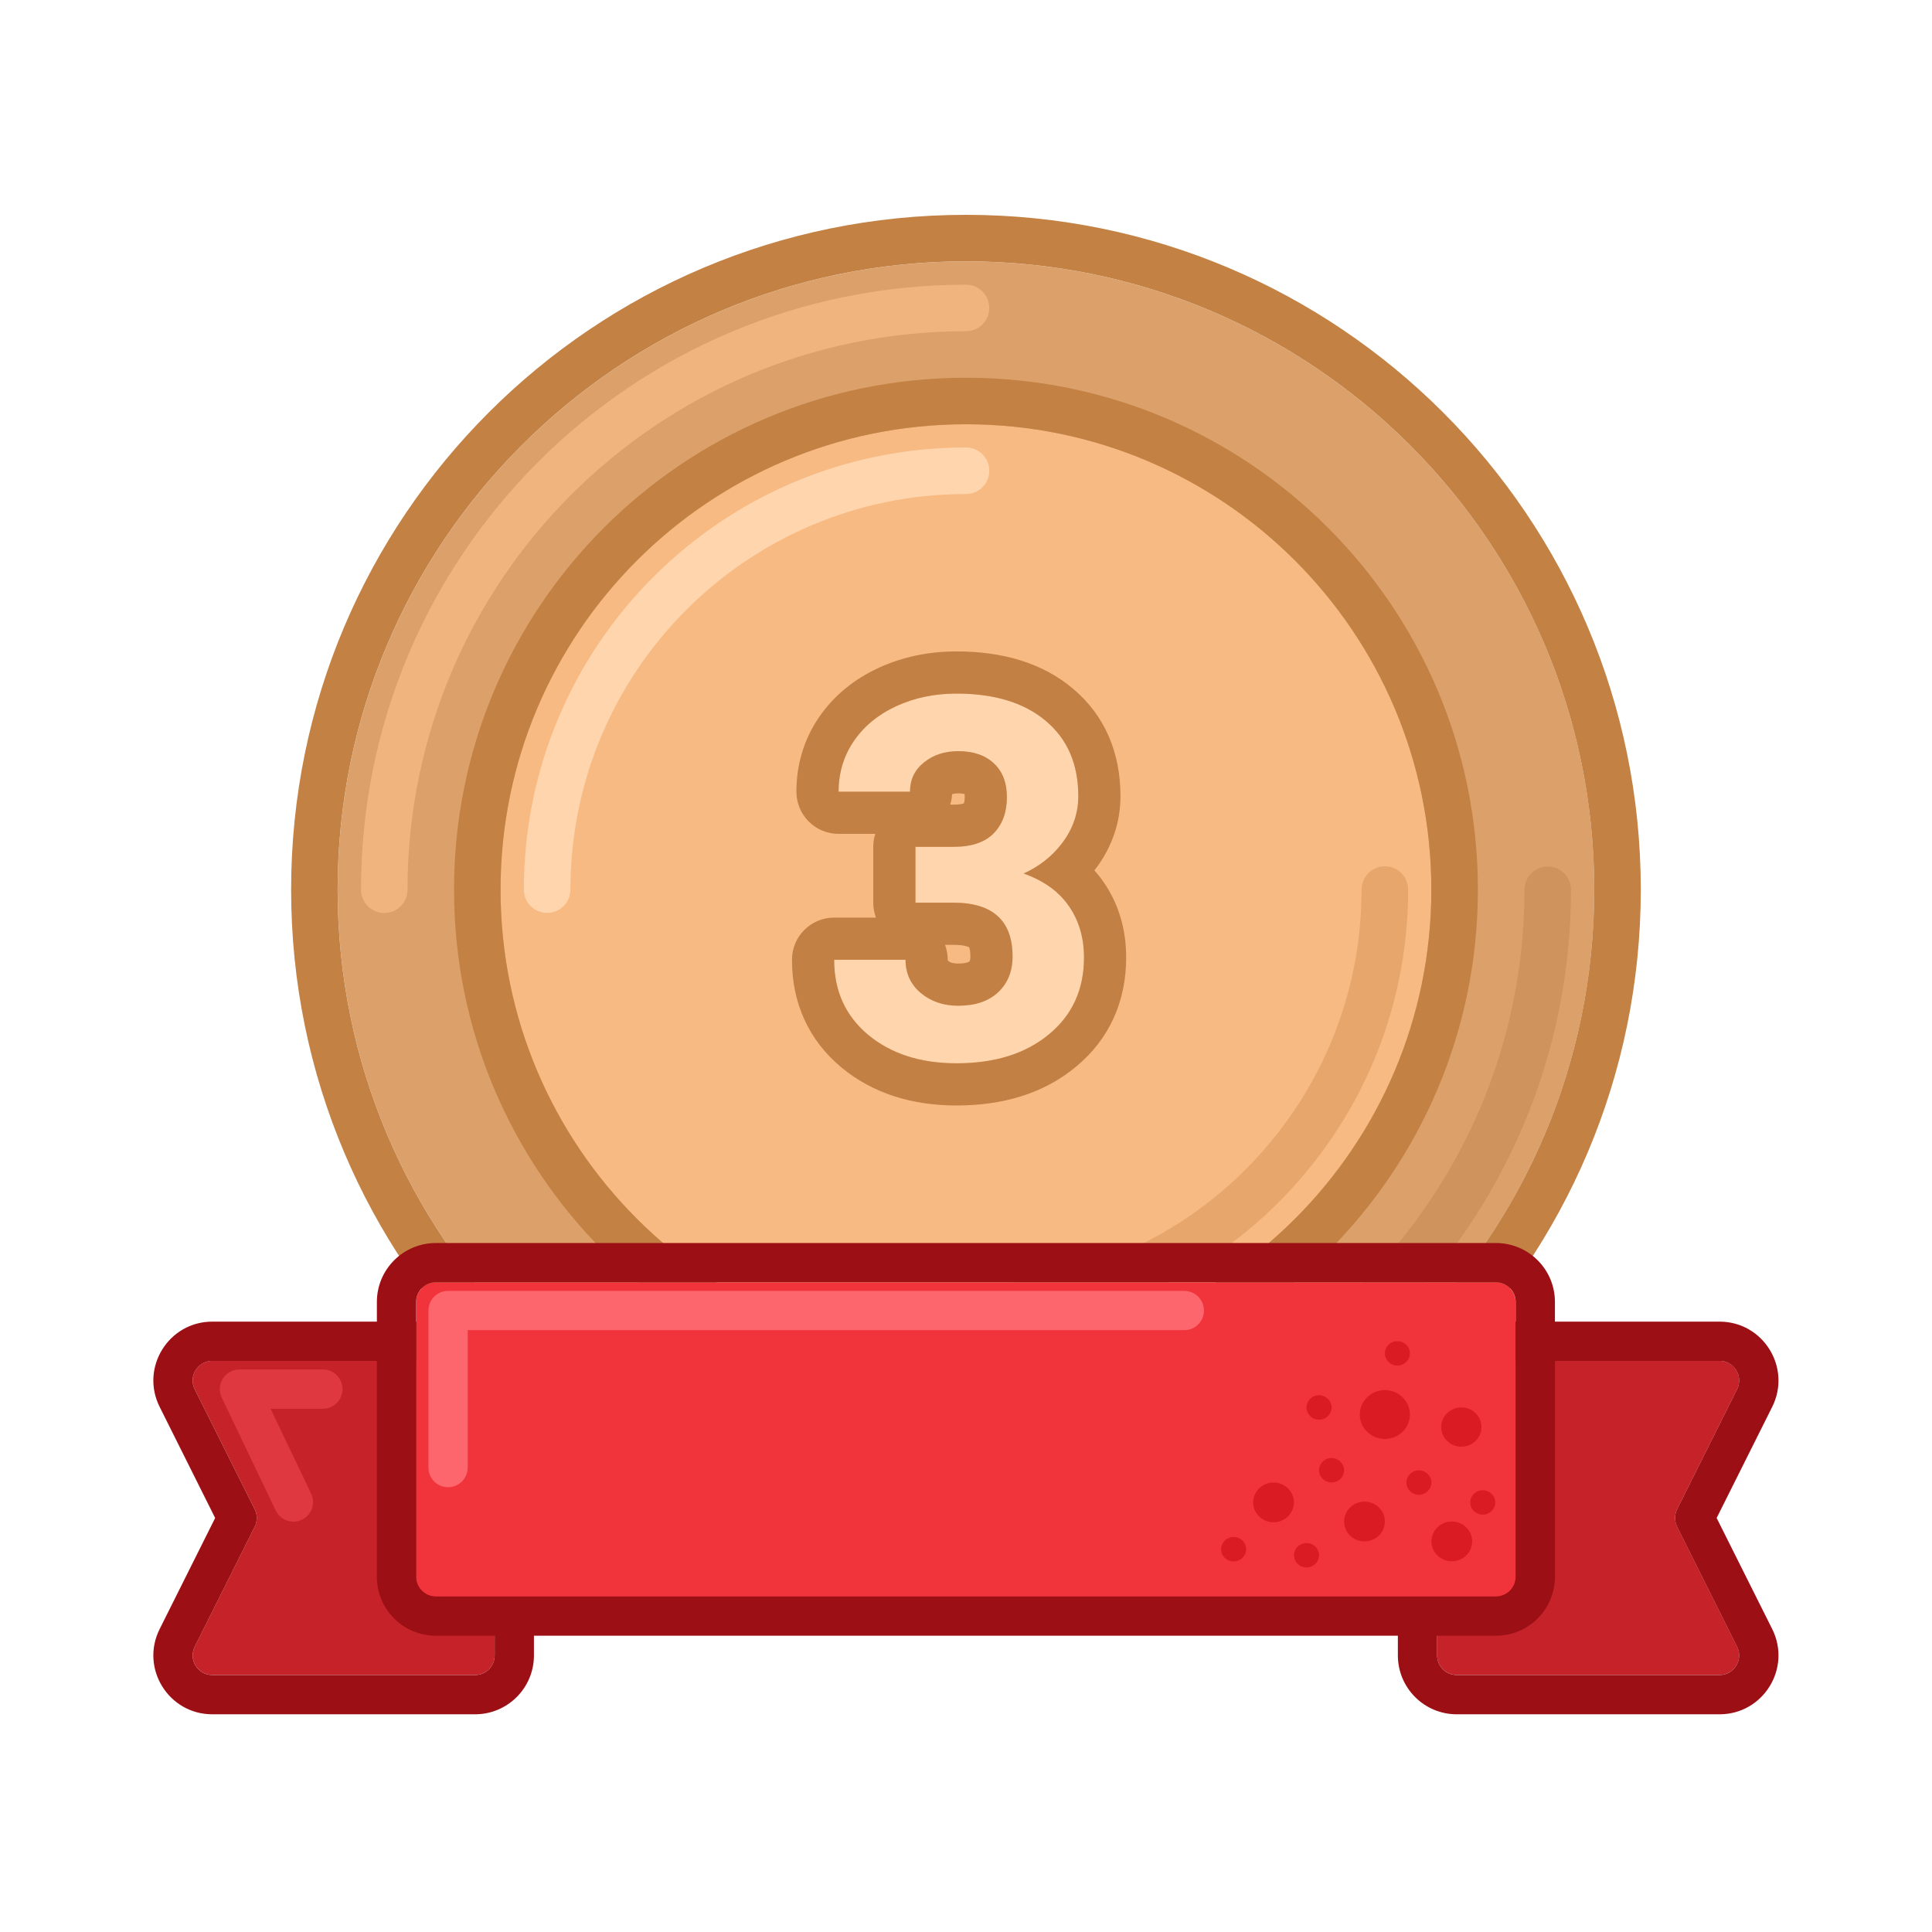<svg width="41" height="41" viewBox="0 0 41 41" fill="none" xmlns="http://www.w3.org/2000/svg">
<path d="M33.833 18.88C33.833 26.244 27.863 32.214 20.499 32.214C13.136 32.214 7.166 26.244 7.166 18.88C7.166 11.516 13.136 5.547 20.499 5.547C27.863 5.547 33.833 11.516 33.833 18.88Z" fill="#DCA16A"/>
<path fill-rule="evenodd" clip-rule="evenodd" d="M34.82 18.88C34.82 26.789 28.408 33.201 20.499 33.201C12.589 33.201 6.178 26.789 6.178 18.88C6.178 10.97 12.589 4.559 20.499 4.559C28.408 4.559 34.82 10.97 34.82 18.88ZM20.499 32.213C27.863 32.213 33.832 26.243 33.832 18.88C33.832 11.516 27.863 5.546 20.499 5.546C13.135 5.546 7.165 11.516 7.165 18.88C7.165 26.243 13.135 32.213 20.499 32.213Z" fill="#C38144"/>
<path fill-rule="evenodd" clip-rule="evenodd" d="M8.155 19.375C7.882 19.375 7.661 19.154 7.661 18.881C7.661 11.79 13.409 6.042 20.5 6.042C20.773 6.042 20.994 6.263 20.994 6.535C20.994 6.808 20.773 7.029 20.5 7.029C13.955 7.029 8.648 12.336 8.648 18.881C8.648 19.154 8.427 19.375 8.155 19.375Z" fill="#F0B57F"/>
<path fill-rule="evenodd" clip-rule="evenodd" d="M32.845 18.387C33.118 18.387 33.339 18.608 33.339 18.881C33.339 25.972 27.591 31.72 20.5 31.72C20.227 31.72 20.006 31.499 20.006 31.226C20.006 30.953 20.227 30.732 20.5 30.732C27.045 30.732 32.352 25.426 32.352 18.881C32.352 18.608 32.573 18.387 32.845 18.387Z" fill="#CF945D"/>
<path d="M30.376 18.88C30.376 24.335 25.954 28.757 20.5 28.757C15.045 28.757 10.623 24.335 10.623 18.88C10.623 13.426 15.045 9.004 20.5 9.004C25.954 9.004 30.376 13.426 30.376 18.88Z" fill="#F7BA82"/>
<path fill-rule="evenodd" clip-rule="evenodd" d="M31.363 18.88C31.363 24.88 26.499 29.744 20.499 29.744C14.499 29.744 9.635 24.88 9.635 18.88C9.635 12.88 14.499 8.016 20.499 8.016C26.499 8.016 31.363 12.88 31.363 18.88ZM20.499 28.756C25.954 28.756 30.375 24.334 30.375 18.88C30.375 13.425 25.954 9.003 20.499 9.003C15.044 9.003 10.622 13.425 10.622 18.88C10.622 24.334 15.044 28.756 20.499 28.756Z" fill="#C38144"/>
<path fill-rule="evenodd" clip-rule="evenodd" d="M20.5 27.274C25.137 27.274 28.895 23.515 28.895 18.879C28.895 18.606 29.116 18.385 29.389 18.385C29.662 18.385 29.883 18.606 29.883 18.879C29.883 24.061 25.682 28.262 20.5 28.262C20.227 28.262 20.006 28.041 20.006 27.768C20.006 27.495 20.227 27.274 20.5 27.274Z" fill="#E6A66C"/>
<path fill-rule="evenodd" clip-rule="evenodd" d="M20.5 10.484C15.863 10.484 12.105 14.242 12.105 18.879C12.105 19.151 11.884 19.373 11.611 19.373C11.338 19.373 11.117 19.151 11.117 18.879C11.117 13.697 15.318 9.496 20.5 9.496C20.773 9.496 20.994 9.717 20.994 9.99C20.994 10.263 20.773 10.484 20.5 10.484Z" fill="#FFD5AE"/>
<path d="M5.405 32.026L4.133 29.482C3.995 29.205 4.196 28.879 4.506 28.879L10.082 28.879C10.312 28.879 10.498 29.066 10.498 29.296L10.498 35.129C10.498 35.359 10.312 35.546 10.082 35.546L4.506 35.546C4.196 35.546 3.995 35.22 4.133 34.943L5.405 32.399C5.464 32.281 5.464 32.143 5.405 32.026Z" fill="#C52229"/>
<path d="M35.592 32.026L36.864 29.482C37.002 29.205 36.801 28.879 36.491 28.879L30.915 28.879C30.685 28.879 30.498 29.066 30.498 29.296L30.498 35.129C30.498 35.359 30.685 35.546 30.915 35.546L36.491 35.546C36.801 35.546 37.002 35.22 36.864 34.943L35.592 32.399C35.533 32.281 35.533 32.143 35.592 32.026Z" fill="#C52229"/>
<path fill-rule="evenodd" clip-rule="evenodd" d="M4.566 32.214L3.388 29.856C2.972 29.025 3.576 28.047 4.506 28.047L10.081 28.047C10.772 28.047 11.331 28.607 11.331 29.297L11.331 35.13C11.331 35.821 10.772 36.38 10.081 36.38L4.506 36.38C3.576 36.38 2.972 35.402 3.388 34.571L4.566 32.214ZM4.659 32.399C4.659 32.4 4.659 32.4 4.66 32.4L5.032 32.214L4.66 32.4L4.659 32.399ZM36.43 32.214L37.609 29.856C38.024 29.025 37.42 28.047 36.491 28.047L30.915 28.047C30.224 28.047 29.665 28.607 29.665 29.297L29.665 35.13C29.665 35.821 30.224 36.38 30.915 36.38L36.491 36.38C37.42 36.38 38.024 35.402 37.609 34.571L36.43 32.214ZM36.863 29.483L35.591 32.027C35.533 32.145 35.533 32.283 35.591 32.4L36.863 34.944C37.002 35.221 36.8 35.547 36.491 35.547L30.915 35.547C30.685 35.547 30.498 35.36 30.498 35.13L30.498 29.297C30.498 29.067 30.685 28.88 30.915 28.88L36.491 28.88C36.8 28.88 37.002 29.206 36.863 29.483ZM4.133 29.483L5.405 32.027C5.464 32.145 5.464 32.283 5.405 32.4L4.133 34.944C3.994 35.221 4.196 35.547 4.506 35.547L10.081 35.547C10.312 35.547 10.498 35.36 10.498 35.13L10.498 29.297C10.498 29.067 10.312 28.88 10.081 28.88L4.506 28.88C4.196 28.88 3.994 29.206 4.133 29.483Z" fill="#9B0F15"/>
<path fill-rule="evenodd" clip-rule="evenodd" d="M4.728 29.257C4.805 29.136 4.938 29.062 5.081 29.062H6.852C7.082 29.062 7.268 29.249 7.268 29.479C7.268 29.709 7.082 29.896 6.852 29.896H5.742L6.602 31.695C6.702 31.903 6.614 32.152 6.406 32.251C6.199 32.35 5.95 32.262 5.851 32.055L4.705 29.659C4.643 29.53 4.652 29.378 4.728 29.257Z" fill="#DF3840"/>
<path d="M32.164 33.465L32.164 27.631C32.164 27.401 31.977 27.215 31.747 27.215L9.247 27.215C9.017 27.215 8.831 27.401 8.831 27.631L8.831 33.465C8.831 33.695 9.017 33.882 9.247 33.882L31.747 33.882C31.977 33.882 32.164 33.695 32.164 33.465Z" fill="#F1333B"/>
<path fill-rule="evenodd" clip-rule="evenodd" d="M32.998 27.629L32.998 33.462C32.998 34.153 32.438 34.712 31.748 34.712L9.248 34.712C8.558 34.712 7.998 34.153 7.998 33.462L7.998 27.629C7.998 26.939 8.558 26.379 9.248 26.379L31.748 26.379C32.438 26.379 32.998 26.939 32.998 27.629ZM32.165 27.629L32.165 33.462C32.165 33.692 31.978 33.879 31.748 33.879L9.248 33.879C9.018 33.879 8.831 33.692 8.831 33.462L8.831 27.629C8.831 27.399 9.018 27.212 9.248 27.212L31.748 27.212C31.978 27.212 32.165 27.399 32.165 27.629Z" fill="#9B0F15"/>
<path d="M31.012 30.701C30.776 30.701 30.585 30.514 30.585 30.284C30.585 30.054 30.776 29.867 31.012 29.867C31.248 29.867 31.439 30.054 31.439 30.284C31.439 30.514 31.248 30.701 31.012 30.701Z" fill="#DB1B24"/>
<path d="M29.389 30.537C29.095 30.537 28.857 30.305 28.857 30.018C28.857 29.732 29.095 29.5 29.389 29.5C29.682 29.5 29.92 29.732 29.92 30.018C29.92 30.305 29.682 30.537 29.389 30.537Z" fill="#DB1B24"/>
<path d="M30.111 31.722C29.965 31.722 29.846 31.605 29.846 31.462C29.846 31.319 29.965 31.203 30.111 31.203C30.258 31.203 30.377 31.319 30.377 31.462C30.377 31.605 30.258 31.722 30.111 31.722Z" fill="#DB1B24"/>
<path d="M29.654 28.979C29.508 28.979 29.389 28.863 29.389 28.72C29.389 28.577 29.508 28.461 29.654 28.461C29.801 28.461 29.92 28.577 29.92 28.72C29.92 28.863 29.801 28.979 29.654 28.979Z" fill="#DB1B24"/>
<path d="M28.258 31.46C28.111 31.46 27.992 31.344 27.992 31.201C27.992 31.058 28.111 30.941 28.258 30.941C28.404 30.941 28.523 31.058 28.523 31.201C28.523 31.344 28.404 31.46 28.258 31.46Z" fill="#DB1B24"/>
<path d="M27.992 30.128C27.845 30.128 27.726 30.012 27.726 29.869C27.726 29.725 27.845 29.609 27.992 29.609C28.139 29.609 28.258 29.725 28.258 29.869C28.258 30.012 28.139 30.128 27.992 30.128Z" fill="#DB1B24"/>
<path d="M26.18 33.136C26.033 33.136 25.914 33.02 25.914 32.876C25.914 32.733 26.033 32.617 26.18 32.617C26.326 32.617 26.445 32.733 26.445 32.876C26.445 33.02 26.326 33.136 26.18 33.136Z" fill="#DB1B24"/>
<path d="M31.467 32.143C31.32 32.143 31.201 32.027 31.201 31.884C31.201 31.741 31.32 31.625 31.467 31.625C31.613 31.625 31.732 31.741 31.732 31.884C31.732 32.027 31.613 32.143 31.467 32.143Z" fill="#DB1B24"/>
<path d="M28.956 32.711C28.717 32.711 28.524 32.522 28.524 32.289C28.524 32.056 28.717 31.867 28.956 31.867C29.195 31.867 29.389 32.056 29.389 32.289C29.389 32.522 29.195 32.711 28.956 32.711Z" fill="#DB1B24"/>
<path d="M30.81 33.133C30.571 33.133 30.377 32.944 30.377 32.711C30.377 32.478 30.571 32.289 30.81 32.289C31.049 32.289 31.242 32.478 31.242 32.711C31.242 32.944 31.049 33.133 30.81 33.133Z" fill="#DB1B24"/>
<path d="M27.027 32.305C26.788 32.305 26.594 32.116 26.594 31.883C26.594 31.65 26.788 31.461 27.027 31.461C27.265 31.461 27.459 31.65 27.459 31.883C27.459 32.116 27.265 32.305 27.027 32.305Z" fill="#DB1B24"/>
<path d="M27.727 33.264C27.58 33.264 27.461 33.148 27.461 33.005C27.461 32.862 27.58 32.746 27.727 32.746C27.873 32.746 27.992 32.862 27.992 33.005C27.992 33.148 27.873 33.264 27.727 33.264Z" fill="#DB1B24"/>
<path fill-rule="evenodd" clip-rule="evenodd" d="M9.092 27.811C9.092 27.581 9.278 27.395 9.508 27.395H25.134C25.364 27.395 25.55 27.581 25.55 27.811C25.55 28.041 25.364 28.228 25.134 28.228H9.925V31.145C9.925 31.375 9.739 31.561 9.508 31.561C9.278 31.561 9.092 31.375 9.092 31.145V27.811Z" fill="#FE666D"/>
<path d="M19.427 17.97H20.234C20.619 17.97 20.904 17.874 21.089 17.682C21.274 17.49 21.367 17.234 21.367 16.916C21.367 16.608 21.274 16.369 21.089 16.198C20.907 16.026 20.656 15.941 20.334 15.941C20.044 15.941 19.801 16.021 19.605 16.182C19.409 16.339 19.311 16.546 19.311 16.801H17.796C17.796 16.402 17.902 16.046 18.116 15.731C18.332 15.413 18.633 15.165 19.017 14.986C19.406 14.808 19.832 14.719 20.297 14.719C21.105 14.719 21.738 14.913 22.196 15.301C22.654 15.685 22.883 16.217 22.883 16.895C22.883 17.245 22.776 17.567 22.563 17.86C22.349 18.154 22.07 18.379 21.724 18.537C22.154 18.691 22.474 18.921 22.683 19.229C22.897 19.537 23.003 19.9 23.003 20.32C23.003 20.998 22.755 21.542 22.259 21.951C21.766 22.36 21.112 22.564 20.297 22.564C19.535 22.564 18.911 22.363 18.425 21.961C17.942 21.559 17.701 21.028 17.701 20.367H19.217C19.217 20.654 19.323 20.888 19.537 21.07C19.753 21.252 20.019 21.343 20.334 21.343C20.694 21.343 20.976 21.248 21.178 21.059C21.385 20.867 21.488 20.614 21.488 20.299C21.488 19.537 21.068 19.156 20.229 19.156H19.427V17.97Z" fill="#FFD5AE"/>
<path fill-rule="evenodd" clip-rule="evenodd" d="M18.575 17.696H17.796C17.302 17.696 16.901 17.296 16.901 16.801C16.901 16.233 17.056 15.7 17.375 15.229L17.376 15.227C17.693 14.762 18.126 14.414 18.642 14.175L18.644 14.173C19.16 13.937 19.715 13.824 20.298 13.824C21.243 13.824 22.105 14.052 22.773 14.617C23.461 15.196 23.778 15.993 23.778 16.896C23.778 17.442 23.607 17.946 23.288 18.387C23.267 18.415 23.246 18.443 23.224 18.471C23.295 18.549 23.361 18.633 23.422 18.722C23.75 19.197 23.899 19.743 23.899 20.32C23.899 21.249 23.544 22.052 22.83 22.641C22.137 23.216 21.263 23.46 20.298 23.46C19.372 23.46 18.533 23.213 17.855 22.652L17.852 22.649C17.154 22.067 16.807 21.278 16.807 20.368C16.807 19.873 17.207 19.473 17.702 19.473H18.59C18.552 19.374 18.532 19.267 18.532 19.156V17.971C18.532 17.875 18.547 17.783 18.575 17.696ZM20.055 20.051C20.092 20.15 20.112 20.256 20.112 20.368C20.112 20.375 20.113 20.381 20.113 20.385C20.114 20.386 20.115 20.386 20.116 20.387C20.153 20.418 20.209 20.448 20.334 20.448C20.438 20.448 20.499 20.434 20.531 20.424C20.558 20.415 20.566 20.407 20.569 20.405M20.055 20.051H20.23C20.452 20.051 20.543 20.089 20.567 20.103C20.568 20.104 20.569 20.106 20.569 20.108C20.578 20.13 20.593 20.189 20.593 20.299C20.593 20.358 20.584 20.383 20.582 20.388C20.581 20.391 20.58 20.393 20.579 20.394C20.578 20.395 20.575 20.399 20.569 20.405M22.259 21.951C22.756 21.542 23.004 20.999 23.004 20.32C23.004 19.901 22.897 19.537 22.684 19.23C22.649 19.179 22.612 19.13 22.571 19.084C22.366 18.848 22.084 18.666 21.724 18.537C22.048 18.39 22.314 18.183 22.521 17.917C22.535 17.898 22.55 17.88 22.563 17.861C22.777 17.567 22.883 17.245 22.883 16.896C22.883 16.218 22.654 15.686 22.196 15.301C21.738 14.913 21.105 14.719 20.298 14.719C19.833 14.719 19.406 14.808 19.018 14.987C18.634 15.165 18.333 15.413 18.116 15.732C18.078 15.788 18.042 15.847 18.011 15.906C17.868 16.177 17.796 16.475 17.796 16.801H19.312C19.312 16.546 19.41 16.34 19.605 16.183C19.801 16.022 20.044 15.941 20.334 15.941C20.656 15.941 20.908 16.027 21.09 16.198C21.275 16.37 21.368 16.609 21.368 16.917C21.368 17.235 21.275 17.49 21.09 17.682C20.904 17.875 20.619 17.971 20.235 17.971H19.427V19.156H20.23C21.069 19.156 21.488 19.537 21.488 20.299C21.488 20.614 21.385 20.868 21.179 21.06C20.976 21.249 20.695 21.343 20.334 21.343C20.02 21.343 19.754 21.252 19.537 21.07C19.324 20.889 19.217 20.654 19.217 20.368H17.702C17.702 20.698 17.762 20.997 17.883 21.263C18.004 21.528 18.184 21.761 18.425 21.962C18.911 22.364 19.535 22.565 20.298 22.565C21.112 22.565 21.766 22.36 22.259 21.951ZM20.164 17.076C20.186 17.006 20.201 16.932 20.205 16.855C20.229 16.846 20.268 16.836 20.334 16.836C20.406 16.836 20.448 16.845 20.468 16.85C20.47 16.864 20.473 16.886 20.473 16.917C20.473 16.989 20.462 17.027 20.457 17.041C20.456 17.045 20.454 17.047 20.453 17.05C20.453 17.05 20.452 17.05 20.451 17.051C20.422 17.06 20.356 17.076 20.235 17.076H20.164Z" fill="#C28044"/>
</svg>
